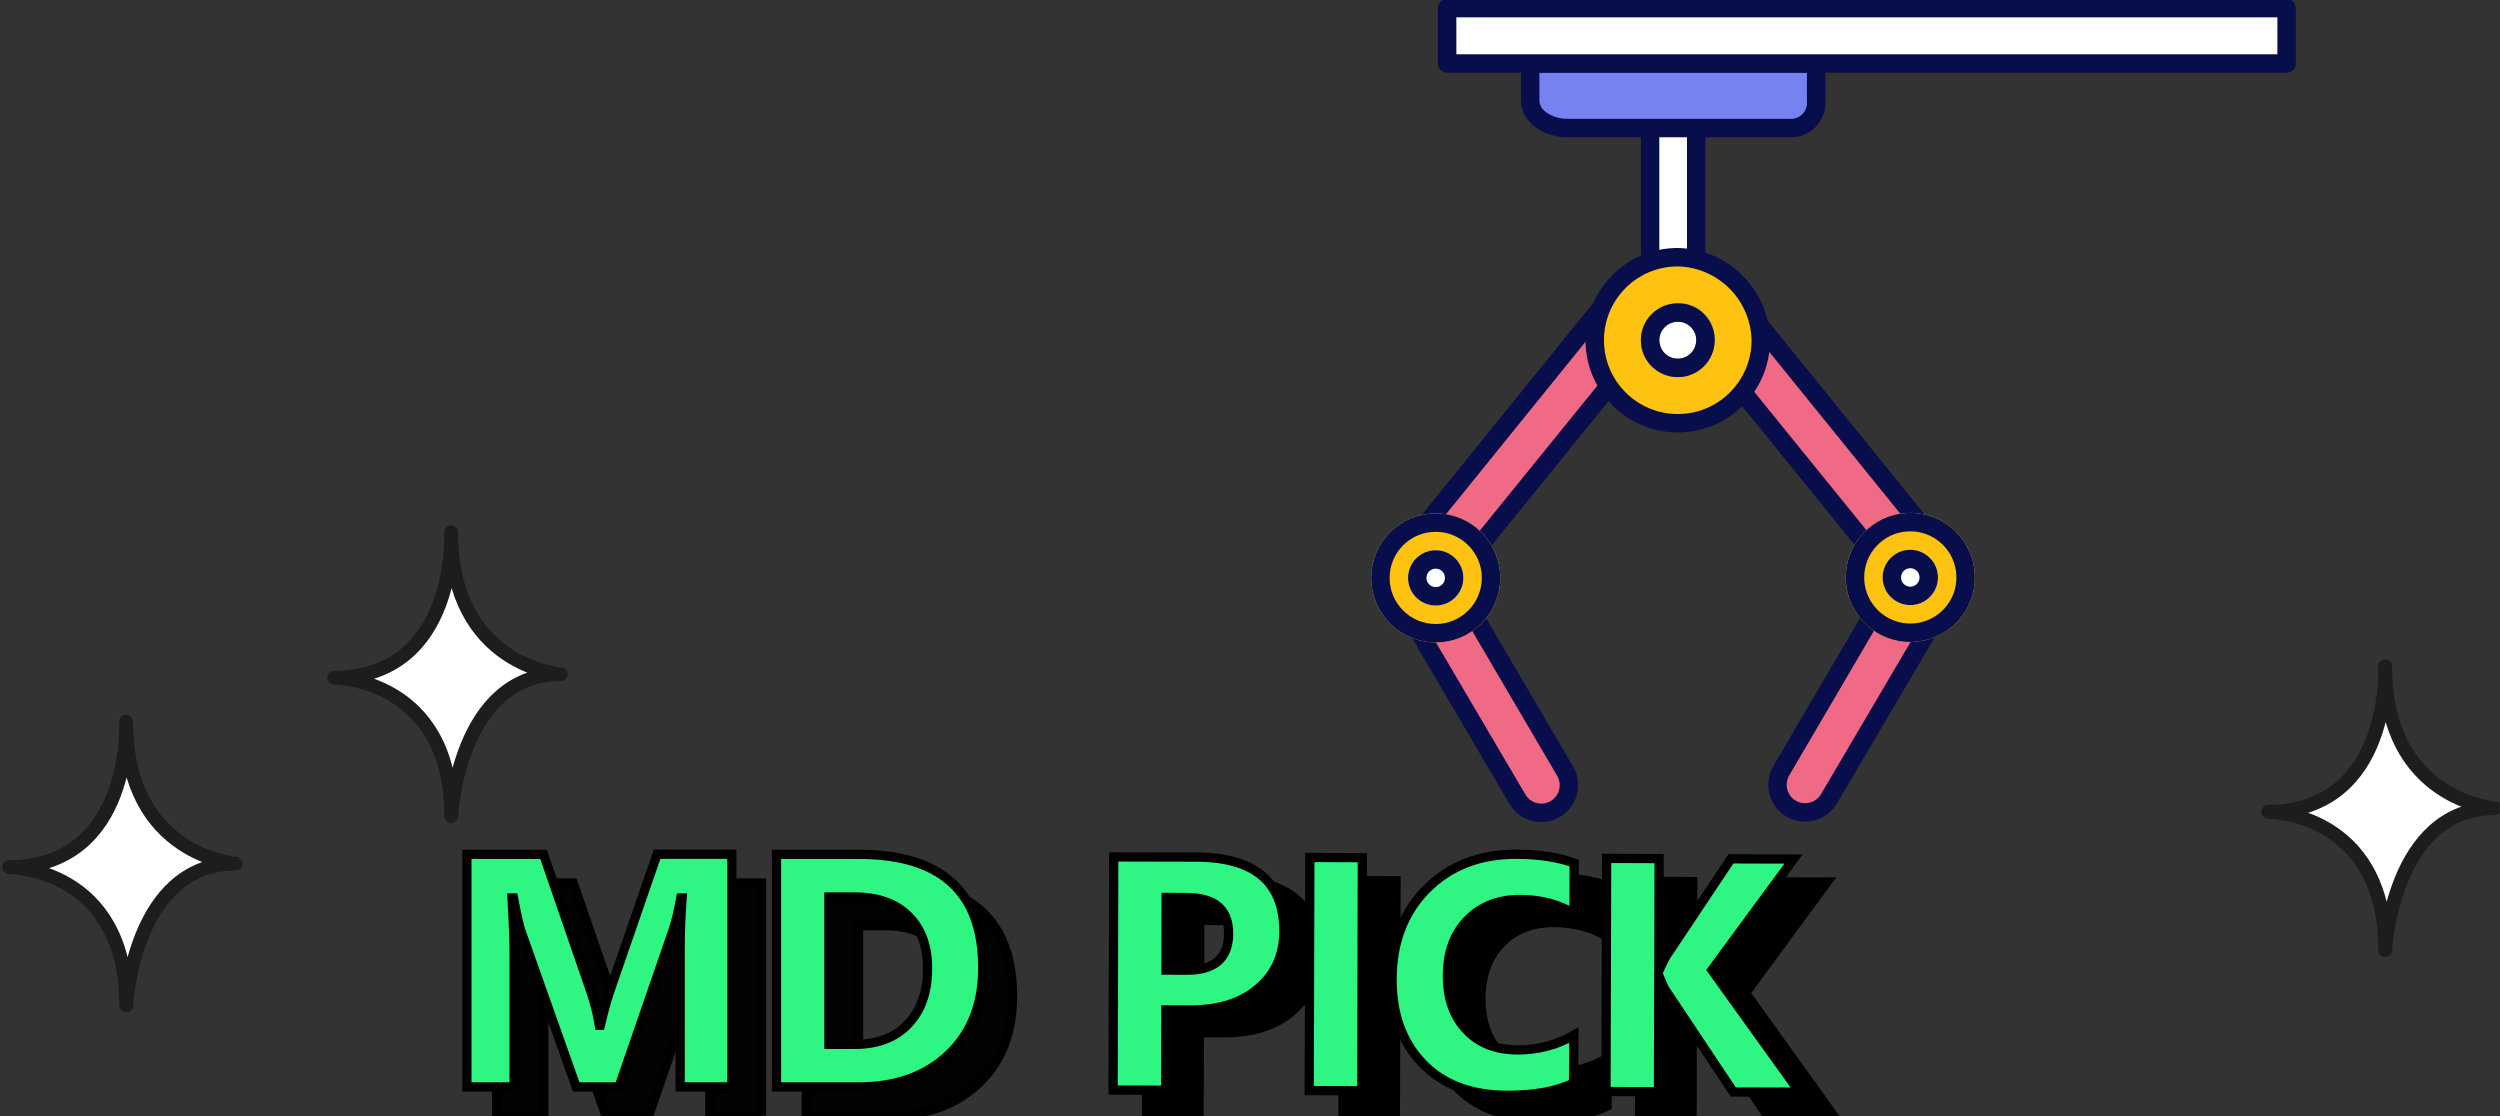 <?xml version="1.0" encoding="utf-8"?>
<!-- Generator: Adobe Illustrator 26.0.2, SVG Export Plug-In . SVG Version: 6.00 Build 0)  -->
<svg version="1.1" xmlns="http://www.w3.org/2000/svg" xmlns:xlink="http://www.w3.org/1999/xlink" x="0px" y="0px"
	 viewBox="0 0 271 121" style="enable-background:new 0 0 271 121;" xml:space="preserve">
<rect x="0" y="0" width="271" height="121" fill="#333333" stroke="none"/>
<style type="text/css">
	.st0{fill:#FFFFFF;stroke:#1D1D1B;stroke-width:1.5;stroke-linecap:round;stroke-linejoin:round;stroke-miterlimit:10;}
	.st1{enable-background:new    ;}
	.st2{fill:#020202;}
	.st3{fill:#020202;stroke:#000000;}
	.st4{fill:#2FF583;}
	.st5{fill:none;stroke:#000000;}
	.st6{fill:#F06A86;stroke:#080D4B;stroke-width:1.999;stroke-linecap:round;stroke-linejoin:round;stroke-miterlimit:3.998;}
	.st7{fill:#FEC211;}
	.st8{fill:none;stroke:#080D4B;stroke-width:1.999;stroke-miterlimit:3.998;}
	.st9{fill:#FFFFFF;}
	.st10{stroke:#000000;stroke-width:1.002;stroke-miterlimit:4.01;}
	.st11{fill:none;stroke:#000000;stroke-width:1.002;stroke-miterlimit:4.01;}
	.st12{fill:none;stroke:#080D4B;stroke-width:2;stroke-linecap:round;stroke-linejoin:round;}
	.st13{fill:#FFFFFF;stroke:#707070;stroke-width:2;}
	.st14{fill:#7582F0;}
	.st15{fill:none;}



#bar1 {position:relative;animation:mdw both linear infinite 7s;}
#bar2 {position:relative;animation:bar both linear infinite 7s;}
#han1 {position:relative;animation:han1 both linear infinite 7s;   transform-origin:67% 29%;}
#han2 {position:relative;animation:han2 both linear infinite 7s;   transform-origin:67% 29%;}

#pic {animation:pick both linear infinite 7s;   transform-origin:59% 86%;}

@keyframes pick{
0% {transform:translate(0,0) rotate(0deg);opacity:0;}
5% {transform:translate(0,0) rotate(0deg);opacity:1;}
52% {transform:translate(0,0) rotate(0deg);}
55% {transform:translate(0,-6deg) rotate(4deg);}
60% {transform:translate(0,-12%) rotate(4deg);}
100% {transform:translate(63%,-12%) rotate(4deg);}
}


@keyframes han1 {
0% {transform:translate(55%,0) rotate(0deg);}
35% {transform:translate(-8%,0) rotate(0deg);}
50% {transform:translate(-8%,16%) rotate(7deg);}
60% {transform:translate(-8%,0) rotate(-3deg);}
100% {transform:translate(55%,0) rotate(0deg);}
}
@keyframes han2 {
0% {transform:translate(55%,0) rotate(0deg);}
35% {transform:translate(-8%,0) rotate(0deg);}
50% {transform:translate(-8%,16%) rotate(-7deg);}
60% {transform:translate(-8%,0) rotate(3deg);}
100% {transform:translate(55%,0) rotate(0deg);}
}

@keyframes bar {
0% {transform:translate(55%,0);}
35% {transform:translate(-8%,0);}
50% {transform:translate(-8%,16%);}
60% {transform:translate(-8%,0);}
100% {transform:translate(55%,0);}
}

@keyframes mdw {
0% {transform:translateX(55%);}
35% {transform:translateX(-8%);}
60% {transform:translateX(-8%);}
100% {transform:translateX(55%);}
}




.star {position:relative;animation:star both infinite 4s;}
.star.s1 {transform-origin:18% 61%;}
.star.s2 {transform-origin:5% 77%;animation-delay:0.5s;}
.star.s3 {transform-origin:95% 72%;animation-delay:0.7s;}

@keyframes star {
0% {transform:scale(0.4);opacity:0;}	
20% {transform:scale(1.1);opacity:1;}
40% {transform:scale(0.6);}	
58% {transform:scale(1);}
100% {transform:scale(1);}
}

</style>

<g id="md">
	<g id="md">
		<g>
			<g transform="matrix(1, 0, 0, 1, 0, 0)">
				<g class="st1">
					<path class="st2" d="M82.56,120.93h-5.61v-15.08c0-1.63,0.07-3.43,0.21-5.4h-0.14c-0.29,1.55-0.56,2.66-0.79,3.34l-5.91,17.14
						h-4.64l-6.01-16.96c-0.16-0.46-0.43-1.63-0.79-3.52h-0.16c0.15,2.48,0.23,4.66,0.23,6.54v13.94h-5.12V95.72h8.31l5.15,14.94
						c0.41,1.2,0.71,2.4,0.9,3.6h0.11c0.32-1.39,0.65-2.61,1-3.64l5.15-14.91h8.1v25.22H82.56z"/>
					<path class="st2" d="M87.4,120.93V95.72h8.93c8.95,0,13.43,4.1,13.43,12.29c0,3.93-1.22,7.06-3.67,9.4s-5.7,3.52-9.76,3.52
						H87.4z M93.07,100.34v15.98h2.81c2.46,0,4.39-0.74,5.79-2.21s2.1-3.49,2.1-6.03c0-2.4-0.69-4.29-2.08-5.67
						s-3.34-2.07-5.84-2.07H93.07z"/>
				</g>
				<g class="st1">
					<path class="st3" d="M82.56,120.93h-5.61v-15.08c0-1.63,0.07-3.43,0.21-5.4h-0.14c-0.29,1.55-0.56,2.66-0.79,3.34l-5.91,17.14
						h-4.64l-6.01-16.96c-0.16-0.46-0.43-1.63-0.79-3.52h-0.16c0.15,2.48,0.23,4.66,0.23,6.54v13.94h-5.12V95.72h8.31l5.15,14.94
						c0.41,1.2,0.71,2.4,0.9,3.6h0.11c0.32-1.39,0.65-2.61,1-3.64l5.15-14.91h8.1v25.22H82.56z"/>
					<path class="st3" d="M87.4,120.93V95.72h8.93c8.95,0,13.43,4.1,13.43,12.29c0,3.93-1.22,7.06-3.67,9.4s-5.7,3.52-9.76,3.52
						H87.4z M93.07,100.34v15.98h2.81c2.46,0,4.39-0.74,5.79-2.21s2.1-3.49,2.1-6.03c0-2.4-0.69-4.29-2.08-5.67
						s-3.34-2.07-5.84-2.07H93.07z"/>
				</g>
			</g>
			<g transform="matrix(1, 0, 0, 1, 0, 0)">
				<g class="st1">
					<path class="st4" d="M79.34,117.82h-5.61v-15.08c0-1.63,0.07-3.43,0.21-5.4H73.8c-0.29,1.55-0.56,2.66-0.79,3.34l-5.91,17.14
						h-4.64l-6.01-16.96c-0.16-0.46-0.43-1.63-0.79-3.52H55.5c0.15,2.48,0.23,4.66,0.23,6.54v13.94h-5.12V92.61h8.31l5.15,14.94
						c0.41,1.2,0.71,2.4,0.9,3.6h0.11c0.32-1.39,0.65-2.61,1-3.64l5.15-14.91h8.1v25.22H79.34z"/>
					<path class="st4" d="M84.17,117.82V92.61h8.93c8.95,0,13.43,4.1,13.43,12.29c0,3.93-1.22,7.06-3.67,9.4s-5.7,3.52-9.76,3.52
						H84.17z M89.85,97.23v15.98h2.81c2.46,0,4.39-0.74,5.79-2.21s2.1-3.49,2.1-6.03c0-2.4-0.69-4.29-2.08-5.67
						s-3.34-2.07-5.84-2.07C92.63,97.23,89.85,97.23,89.85,97.23z"/>
				</g>
				<g class="st1">
					<path class="st5" d="M79.34,117.82h-5.61v-15.08c0-1.63,0.07-3.43,0.21-5.4H73.8c-0.29,1.55-0.56,2.66-0.79,3.34l-5.91,17.14
						h-4.64l-6.01-16.96c-0.16-0.46-0.43-1.63-0.79-3.52H55.5c0.15,2.48,0.23,4.66,0.23,6.54v13.94h-5.12V92.61h8.31l5.15,14.94
						c0.41,1.2,0.71,2.4,0.9,3.6h0.11c0.32-1.39,0.65-2.61,1-3.64l5.15-14.91h8.1v25.22H79.34z"/>
					<path class="st5" d="M84.17,117.82V92.61h8.93c8.95,0,13.43,4.1,13.43,12.29c0,3.93-1.22,7.06-3.67,9.4s-5.7,3.52-9.76,3.52
						H84.17z M89.85,97.23v15.98h2.81c2.46,0,4.39-0.74,5.79-2.21s2.1-3.49,2.1-6.03c0-2.4-0.69-4.29-2.08-5.67
						s-3.34-2.07-5.84-2.07C92.63,97.23,89.85,97.23,89.85,97.23z"/>
				</g>
			</g>
		</g>
	</g>
</g>
<g id="han2">
	<g id="Group_110047" transform="matrix(0.999, -0.035, 0.035, 0.999, -1.046, 2.888)">
		<path id="패스_37119" class="st6" d="M193.8,92.05c-1.66,0-3-1.34-3-3c0-0.59,0.17-1.17,0.5-1.66l12.9-20.34l-19.89-26.36
			c-0.98-1.34-0.69-3.21,0.65-4.19c1.34-0.98,3.21-0.69,4.19,0.65c0.01,0.01,0.01,0.01,0.02,0.02l21.12,28.04
			c0.74,1.01,0.76,2.38,0.07,3.42L196.3,90.71C195.75,91.55,194.81,92.05,193.8,92.05z"/>
		<g id="Ellipse_638" transform="translate(82.324 56.033)">
			<circle class="st7" cx="123.66" cy="10.95" r="7"/>
			<circle class="st8" cx="123.66" cy="10.95" r="6"/>
		</g>
		<g id="Ellipse_639" transform="translate(86.324 60.033)">
			<circle class="st9" cx="119.66" cy="6.95" r="3"/>
			<circle class="st8" cx="119.66" cy="6.95" r="2"/>
		</g>
	</g>
</g>
<g id="pic">
	<g id="pick_00000060741186735579617850000000520398550390775954_">
		<g>
			<g transform="matrix(1, 0, 0, 1, 0, -0.01)">
				<g class="st1">
					<path d="M130.01,111.97l-0.03,8.7l-5.69-0.02l0.07-25.27l8.92,0.02c6.37,0.01,9.54,2.71,9.52,8.08
						c-0.01,2.54-0.93,4.59-2.76,6.15c-1.83,1.57-4.27,2.34-7.33,2.33L130.01,111.97z M130.05,99.78l-0.02,7.88l2.24,0.01
						c3.03,0.01,4.55-1.32,4.55-3.97c0.01-2.6-1.5-3.9-4.53-3.91L130.05,99.78z"/>
					<path d="M151.26,120.74l-5.69-0.02l0.07-25.27l5.69,0.02L151.26,120.74z"/>
					<path d="M174.21,119.92c-1.84,0.89-4.26,1.33-7.23,1.32c-3.88-0.01-6.92-1.16-9.13-3.45s-3.31-5.33-3.31-9.12
						c0.01-4.04,1.27-7.31,3.77-9.82c2.51-2.5,5.74-3.75,9.73-3.74c2.47,0.01,4.54,0.33,6.24,0.96l-0.01,5.48
						c-1.69-1.02-3.61-1.52-5.78-1.54c-2.38-0.01-4.29,0.73-5.75,2.22s-2.2,3.5-2.2,6.05c-0.01,2.45,0.68,4.39,2.05,5.85
						c1.37,1.45,3.21,2.19,5.55,2.19c2.22,0.01,4.25-0.53,6.11-1.6L174.21,119.92z"/>
					<path d="M198.72,120.89l-7.19-0.02l-7.33-11c-0.14-0.21-0.37-0.68-0.66-1.4l-0.09,0l-0.03,12.37l-5.69-0.02l0.07-25.27
						l5.69,0.02l-0.03,11.95l0.09,0c0.14-0.33,0.38-0.8,0.71-1.41l7.01-10.51l6.79,0.02l-8.85,12.03L198.72,120.89z"/>
				</g>
				<g class="st1">
					<path class="st10" d="M130.01,111.97l-0.03,8.7l-5.69-0.02l0.07-25.27l8.92,0.02c6.37,0.01,9.54,2.71,9.52,8.08
						c-0.01,2.54-0.93,4.59-2.76,6.15c-1.83,1.57-4.27,2.34-7.33,2.33L130.01,111.97z M130.05,99.78l-0.02,7.88l2.24,0.01
						c3.03,0.01,4.55-1.32,4.55-3.97c0.01-2.6-1.5-3.9-4.53-3.91L130.05,99.78z"/>
					<path class="st10" d="M151.26,120.74l-5.69-0.02l0.07-25.27l5.69,0.02L151.26,120.74z"/>
					<path class="st10" d="M174.21,119.92c-1.84,0.89-4.26,1.33-7.23,1.32c-3.88-0.01-6.92-1.16-9.13-3.45s-3.31-5.33-3.31-9.12
						c0.01-4.04,1.27-7.31,3.77-9.82c2.51-2.5,5.74-3.75,9.73-3.74c2.47,0.01,4.54,0.33,6.24,0.96l-0.01,5.48
						c-1.69-1.02-3.61-1.52-5.78-1.54c-2.38-0.01-4.29,0.73-5.75,2.22s-2.2,3.5-2.2,6.05c-0.01,2.45,0.68,4.39,2.05,5.85
						c1.37,1.45,3.21,2.19,5.55,2.19c2.22,0.01,4.25-0.53,6.11-1.6L174.21,119.92z"/>
					<path class="st10" d="M198.72,120.89l-7.19-0.02l-7.33-11c-0.14-0.21-0.37-0.68-0.66-1.4l-0.09,0l-0.03,12.37l-5.69-0.02
						l0.07-25.27l5.69,0.02l-0.03,11.95l0.09,0c0.14-0.33,0.38-0.8,0.71-1.41l7.01-10.51l6.79,0.02l-8.85,12.03L198.72,120.89z"/>
				</g>
			</g>
			<g transform="matrix(1, 0, 0, 1, 0, -0.01)">
				<g class="st1">
					<path class="st4" d="M126.37,109.48l-0.02,8.71l-5.69-0.02l0.07-25.27l8.92,0.02c6.37,0.01,9.54,2.71,9.52,8.08
						c-0.01,2.54-0.93,4.59-2.76,6.15c-1.83,1.57-4.27,2.34-7.33,2.33L126.37,109.48z M126.41,97.29l-0.02,7.88l2.24,0.01
						c3.03,0.01,4.55-1.32,4.55-3.97c0.01-2.6-1.5-3.9-4.53-3.91L126.41,97.29z"/>
					<path class="st4" d="M147.61,118.25l-5.69-0.02l0.07-25.27l5.69,0.02L147.61,118.25z"/>
					<path class="st4" d="M170.57,117.42c-1.84,0.89-4.26,1.33-7.23,1.32c-3.88-0.01-6.92-1.16-9.13-3.45s-3.31-5.33-3.31-9.12
						c0.01-4.04,1.27-7.31,3.77-9.82c2.51-2.5,5.74-3.75,9.73-3.74c2.47,0.01,4.54,0.33,6.24,0.96l-0.01,5.48
						c-1.69-1.02-3.61-1.52-5.78-1.54c-2.38-0.01-4.29,0.73-5.75,2.22c-1.46,1.49-2.2,3.5-2.2,6.05c-0.01,2.45,0.68,4.39,2.05,5.85
						s3.21,2.19,5.55,2.19c2.22,0.01,4.25-0.53,6.11-1.6L170.57,117.42z"/>
					<path class="st4" d="M195.08,118.4l-7.19-0.02l-7.33-11c-0.14-0.21-0.37-0.68-0.66-1.4l-0.09,0l-0.03,12.37l-5.69-0.02
						l0.07-25.27l5.69,0.02l-0.03,11.95l0.09,0c0.14-0.33,0.38-0.8,0.71-1.41l7.01-10.51l6.79,0.02l-8.85,12.03L195.08,118.4z"/>
				</g>
				<g class="st1">
					<path class="st11" d="M126.37,109.48l-0.02,8.71l-5.69-0.02l0.07-25.27l8.92,0.02c6.37,0.01,9.54,2.71,9.52,8.08
						c-0.01,2.54-0.93,4.59-2.76,6.15c-1.83,1.57-4.27,2.34-7.33,2.33L126.37,109.48z M126.41,97.29l-0.02,7.88l2.24,0.01
						c3.03,0.01,4.55-1.32,4.55-3.97c0.01-2.6-1.5-3.9-4.53-3.91L126.41,97.29z"/>
					<path class="st11" d="M147.61,118.25l-5.69-0.02l0.07-25.27l5.69,0.02L147.61,118.25z"/>
					<path class="st11" d="M170.57,117.42c-1.84,0.89-4.26,1.33-7.23,1.32c-3.88-0.01-6.92-1.16-9.13-3.45s-3.31-5.33-3.31-9.12
						c0.01-4.04,1.27-7.31,3.77-9.82c2.51-2.5,5.74-3.75,9.73-3.74c2.47,0.01,4.54,0.33,6.24,0.96l-0.01,5.48
						c-1.69-1.02-3.61-1.52-5.78-1.54c-2.38-0.01-4.29,0.73-5.75,2.22c-1.46,1.49-2.2,3.5-2.2,6.05c-0.01,2.45,0.68,4.39,2.05,5.85
						s3.21,2.19,5.55,2.19c2.22,0.01,4.25-0.53,6.11-1.6L170.57,117.42z"/>
					<path class="st11" d="M195.08,118.4l-7.19-0.02l-7.33-11c-0.14-0.21-0.37-0.68-0.66-1.4l-0.09,0l-0.03,12.37l-5.69-0.02
						l0.07-25.27l5.69,0.02l-0.03,11.95l0.09,0c0.14-0.33,0.38-0.8,0.71-1.41l7.01-10.51l6.79,0.02l-8.85,12.03L195.08,118.4z"/>
				</g>
			</g>
		</g>
	</g>
</g>
<g id="han1">
	
		<g id="Group_110048_00000158721929338877274380000016272965627889720199_" transform="matrix(-0.999, -0.035, 0.035, -0.999, 60.336, 88.595)">
		<path id="패스_37119-2_00000178885400194896676780000018257288665769471892_" class="st6" d="M-106.59,4.22c-1.66,0-3,1.34-3,3
			c0,0.59,0.17,1.17,0.5,1.66l12.91,20.34l-19.89,26.37c-0.97,1.35-0.66,3.22,0.68,4.19c1.34,0.96,3.2,0.67,4.17-0.66l21.11-28.05
			c0.74-1.01,0.76-2.38,0.07-3.42l-14.05-22.08C-104.65,4.72-105.59,4.22-106.59,4.22z"/>
		<g id="Ellipse_638-2_00000078034873833575145320000013423091315567228038_" transform="translate(15.243 18.068)">
			<ellipse transform="matrix(0.999 -0.035 0.035 0.999 -0.46 -3.833)" class="st7" cx="-109.65" cy="11.22" rx="7" ry="7"/>
			<ellipse transform="matrix(0.999 -0.035 0.035 0.999 -0.46 -3.833)" class="st8" cx="-109.65" cy="11.22" rx="6" ry="6"/>
		</g>
		<g id="Ellipse_639-2_00000119840508170199458940000011833203380005031298_" transform="translate(19.243 22.068)">
			<ellipse transform="matrix(0.999 -0.035 0.035 0.999 -0.323 -3.975)" class="st9" cx="-113.65" cy="7.22" rx="3" ry="3"/>
			<ellipse transform="matrix(0.999 -0.035 0.035 0.999 -0.323 -3.975)" class="st8" cx="-113.65" cy="7.22" rx="2" ry="2"/>
		</g>
	</g>
</g>
<g id="bar2">
	<g>
		<rect id="Rectangle_19645" x="179.37" y="-8.76" class="st9" width="5" height="39.14"/>
		<rect id="Rectangle_19646" x="178.87" y="-9.62" class="st12" width="5" height="39.14"/>
		<path id="Path_36470" class="st7" d="M190.37,36.38c-0.1,4.93-4.07,8.9-9,9c-4.83,0-8-4.17-8-9s3.17-8,8-8
			C186.2,28.38,190.37,31.55,190.37,36.38"/>
		<path id="Path_36471" class="st12" d="M190.87,36.88c0,4.97-4.03,9-9,9s-9-4.03-9-9s4.03-9,9-9
			C186.8,27.98,190.77,31.95,190.87,36.88z"/>
		<path id="Path_36472" class="st13" d="M184.87,36.88c0,1.66-1.34,3-3,3c-1.66,0-3-1.34-3-3s1.34-3,3-3l0,0
			c1.57-0.09,2.91,1.11,3,2.67C184.87,36.66,184.87,36.77,184.87,36.88"/>
		<circle id="Ellipse_626" class="st12" cx="181.87" cy="36.88" r="3"/>
	</g>
</g>
<g id="bar1">
	<rect x="166.37" y="-12.42" class="st9" width="32.35" height="14.64"/>
	<path id="Path_36473" class="st14" d="M193.37,14.38h-24c-1.88,0-3-2.12-3-4v-3h31v3C197.14,12.49,195.48,14.15,193.37,14.38"/>
	<path id="Path_36474" class="st12" d="M193.87,13.88h-24c-1.88,0-4-1.12-4-3v-4h31v4c0.14,1.52-0.97,2.86-2.49,3
		C194.21,13.89,194.04,13.89,193.87,13.88z"/>
	<rect id="Rectangle_19647" x="157.37" y="0.38" class="st9" width="90" height="7"/>
	<rect id="Rectangle_19648" x="156.87" y="0.88" class="st12" width="91" height="6"/>
	<rect id="Rectangle_19649" x="116.37" y="-0.62" class="st15" width="132" height="136"/>
</g>

<g id="Star">
	<path class="st0 star s1" d="M48.9,57.69c0,0,0.78,15.67-12.67,15.78c0,0,12.68,0,12.68,15c0,0,0.77-15.39,11.88-15.39
		C60.79,73.08,48.9,72.24,48.9,57.69z"/>
	<path class="st0 star s2" d="M13.67,78.22c0,0,0.78,15.67-12.67,15.78c0,0,12.68,0,12.68,15c0,0,0.77-15.39,11.88-15.39
		C25.56,93.61,13.67,92.78,13.67,78.22z"/>
	<path class="st0 star s3" d="M258.55,72.22c0,0,0.78,15.67-12.67,15.78c0,0,12.68,0,12.68,15c0,0,0.77-15.39,11.88-15.39
		C270.44,87.61,258.55,86.78,258.55,72.22z"/>
</g>
</svg>
